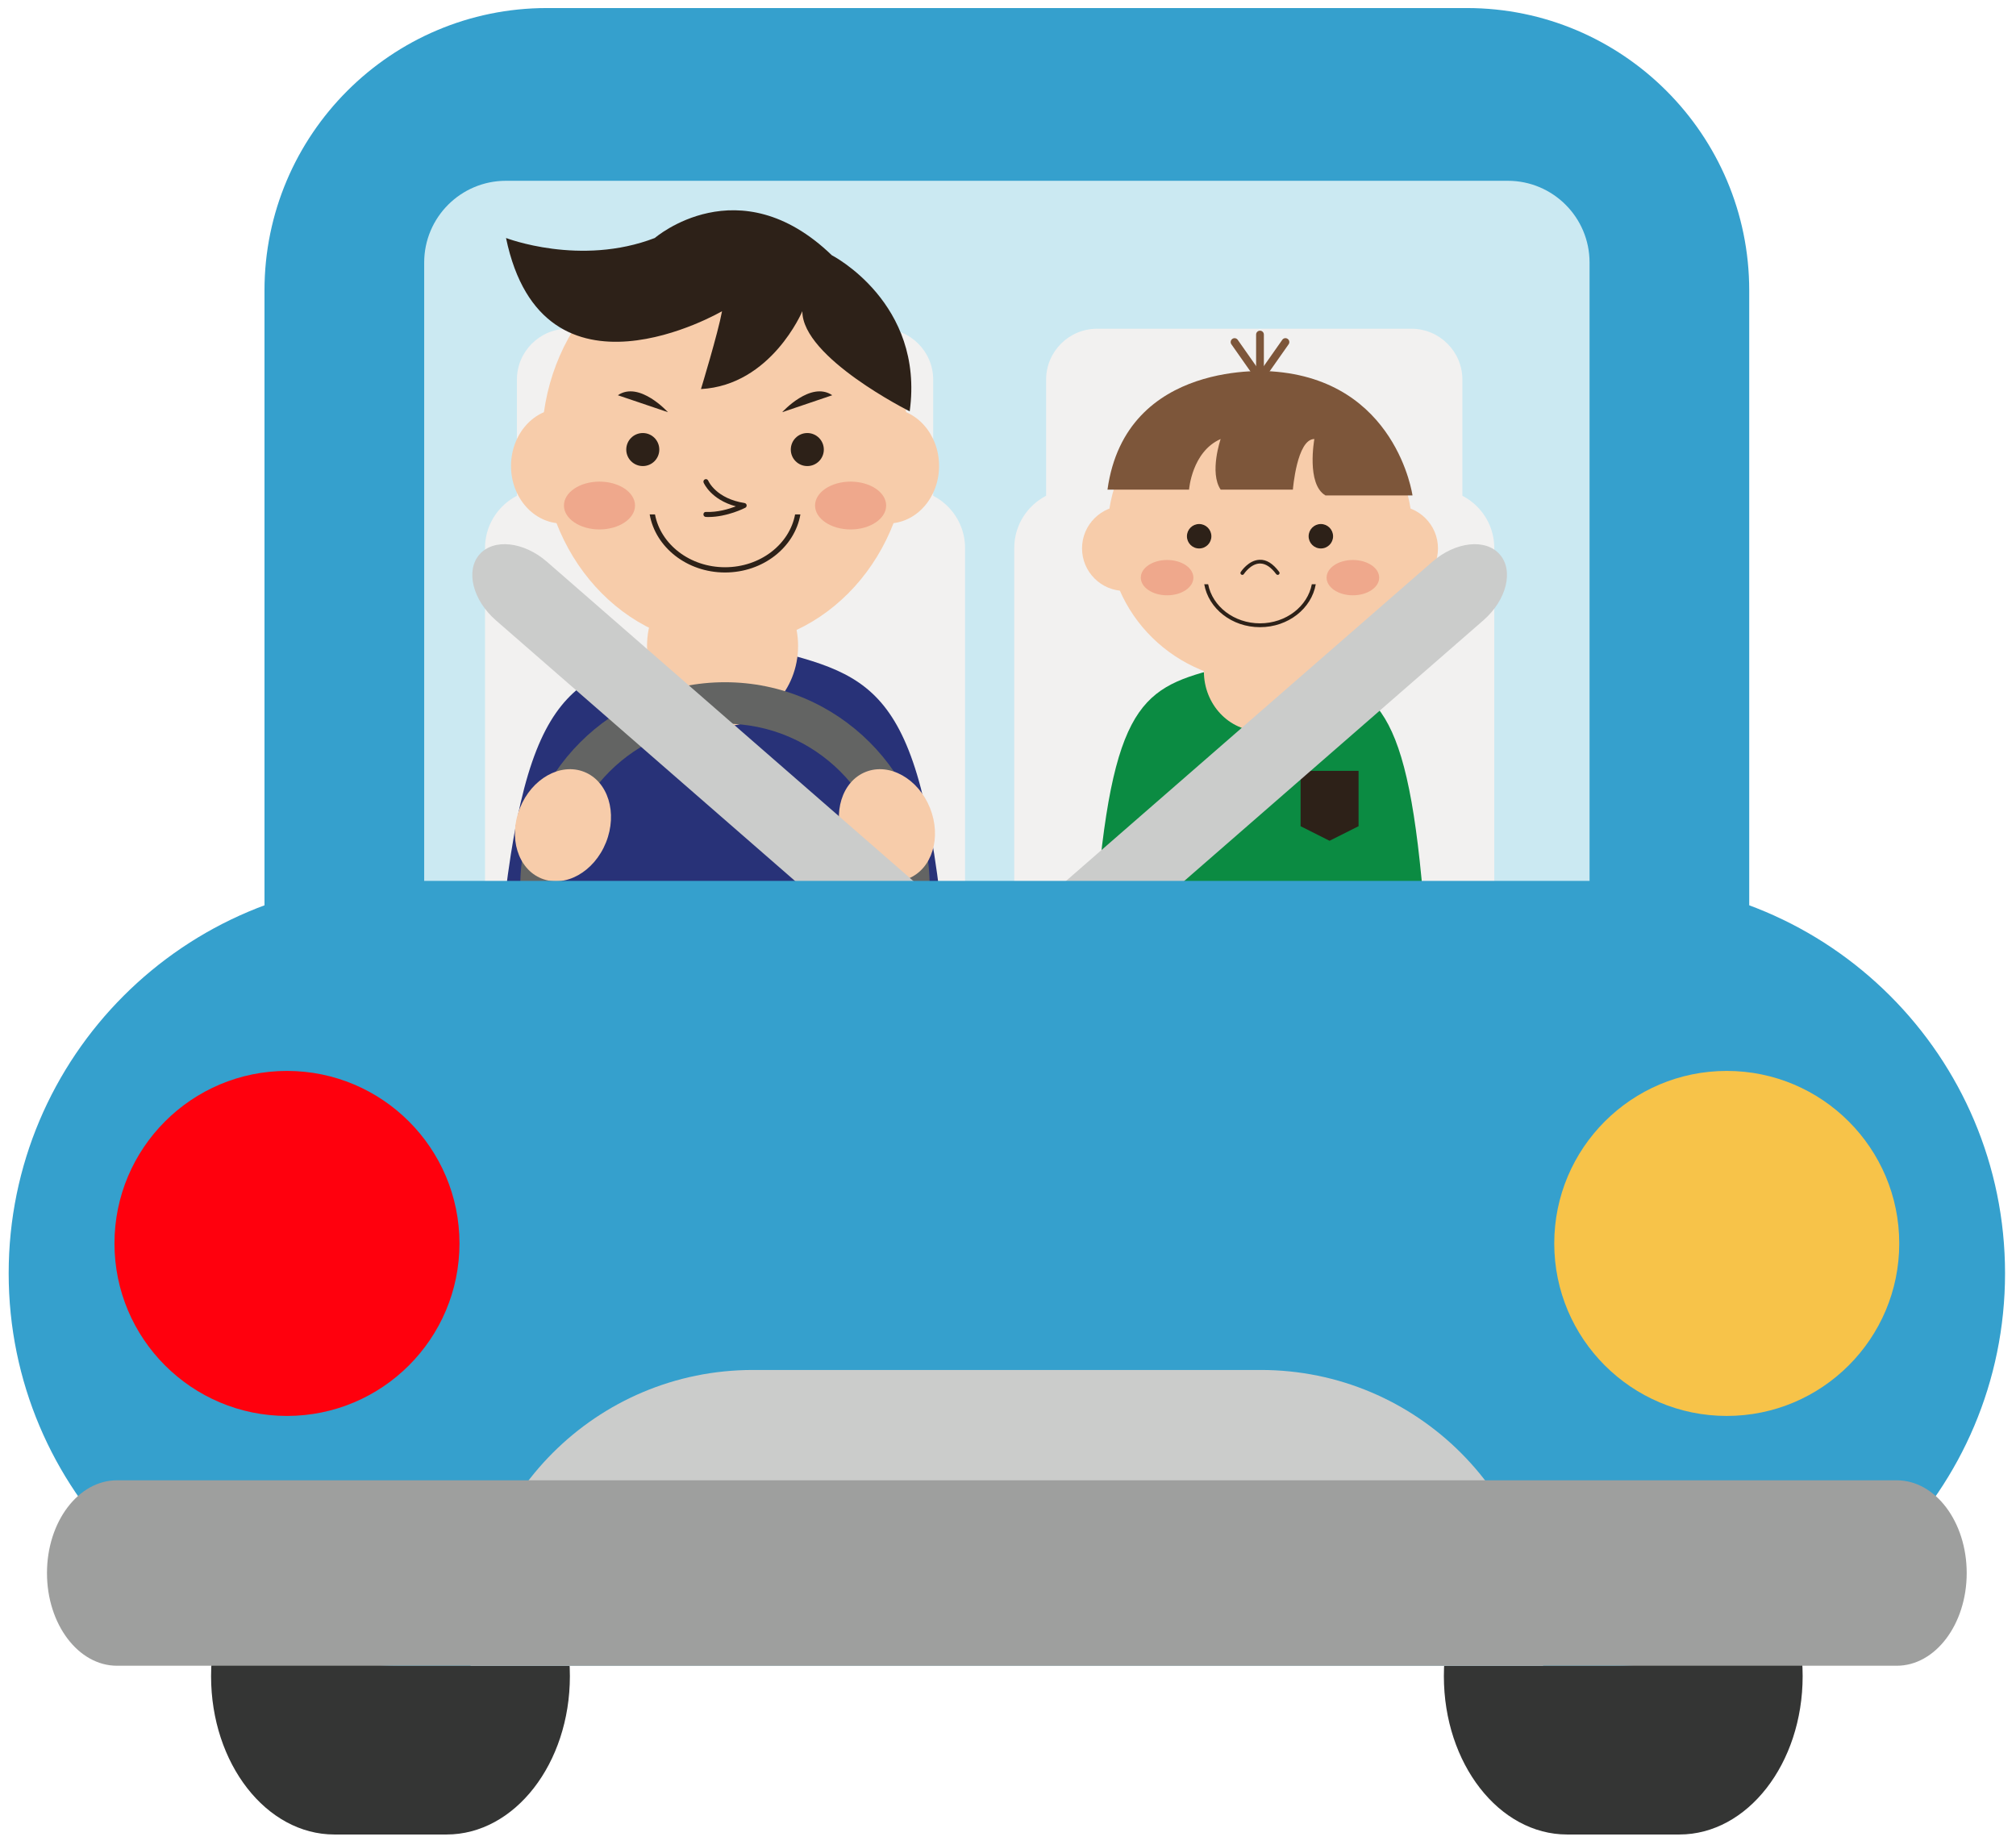 <?xml version="1.0" encoding="UTF-8"?>
<!DOCTYPE svg PUBLIC "-//W3C//DTD SVG 1.1//EN" "http://www.w3.org/Graphics/SVG/1.1/DTD/svg11.dtd">
<svg version="1.1" xmlns="http://www.w3.org/2000/svg" xmlns:xlink="http://www.w3.org/1999/xlink" x="0" y="0" width="495" height="453" viewBox="0, 0, 495, 453">
  <g id="Layer_1">
    <path d="M134.27,294.32 C96.044,294.32 64.942,263.219 64.942,224.984 L64.942,71.305 C64.942,33.086 96.044,1.976 134.27,1.976 L360.177,1.976 C398.404,1.976 429.497,33.086 429.497,71.305 L429.497,224.984 C429.497,263.219 398.404,294.32 360.177,294.32 L134.27,294.32" fill="#35A0CD"/>
    <path d="M390.294,231.82 C390.294,242.906 381.302,251.89 370.216,251.89 L124.231,251.89 C113.145,251.89 104.153,242.906 104.153,231.82 L104.153,64.469 C104.153,53.375 113.145,44.391 124.231,44.391 L370.216,44.391 C381.302,44.391 390.294,53.375 390.294,64.469 L390.294,231.82" fill="#CBE9F2"/>
    <path d="M249.036,250.078 C249.036,258.047 255.497,264.492 263.458,264.492 L352.466,264.492 C360.435,264.492 366.896,258.047 366.896,250.078 L366.896,134.57 C366.896,126.602 360.435,120.141 352.466,120.141 L263.458,120.141 C255.497,120.141 249.036,126.602 249.036,134.57 L249.036,250.078" fill="#F2F1F0"/>
    <path d="M256.856,193.398 C256.856,200.313 262.458,205.914 269.364,205.914 L346.552,205.914 C353.466,205.914 359.068,200.313 359.068,193.398 L359.068,93.219 C359.068,86.328 353.466,80.719 346.552,80.719 L269.364,80.719 C262.458,80.719 256.856,86.328 256.856,93.219 L256.856,193.398" fill="#F2F1F0"/>
    <path d="M236.958,250.078 C236.958,258.047 230.497,264.492 222.528,264.492 L133.52,264.492 C125.552,264.492 119.091,258.047 119.091,250.078 L119.091,134.57 C119.091,126.602 125.552,120.141 133.52,120.141 L222.528,120.141 C230.497,120.141 236.958,126.602 236.958,134.57 L236.958,250.078" fill="#F2F1F0"/>
    <path d="M229.13,193.398 C229.13,200.313 223.536,205.914 216.622,205.914 L139.427,205.914 C132.521,205.914 126.919,200.313 126.919,193.398 L126.919,93.219 C126.919,86.328 132.521,80.719 139.427,80.719 L216.622,80.719 C223.536,80.719 229.13,86.328 229.13,93.219 L229.13,193.398" fill="#F2F1F0"/>
    <path d="M194.849,160.992 L159.981,160.992 C134.849,167.828 125.739,176.664 120.7,258.727 L234.122,258.727 C229.083,176.664 219.974,167.828 194.849,160.992" fill="#283278"/>
    <path d="M195.958,158.609 C195.958,169.508 187.653,178.336 177.411,178.336 C167.169,178.336 158.872,169.508 158.872,158.609 C158.872,147.711 167.169,138.867 177.411,138.867 C187.653,138.867 195.958,147.711 195.958,158.609" fill="#F7CCAA"/>
    <path d="M150.591,114.414 C150.591,122.203 144.966,128.531 138.028,128.531 C131.083,128.531 125.474,122.203 125.474,114.414 C125.474,106.617 131.083,100.289 138.028,100.289 C144.966,100.289 150.591,106.617 150.591,114.414" fill="#F7CCAA"/>
    <path d="M230.575,114.414 C230.575,122.203 224.966,128.531 218.021,128.531 C211.075,128.531 205.458,122.203 205.458,114.414 C205.458,106.617 211.075,100.289 218.021,100.289 C224.966,100.289 230.575,106.617 230.575,114.414" fill="#F7CCAA"/>
    <path d="M223.021,108.883 C223.021,136.344 202.872,158.609 178.02,158.609 C153.177,158.609 133.02,136.344 133.02,108.883 C133.02,81.422 153.177,59.156 178.02,59.156 C202.872,59.156 223.021,81.422 223.021,108.883" fill="#F7CCAA"/>
    <path d="M161.88,110.391 C161.88,112.625 160.067,114.438 157.833,114.438 C155.591,114.438 153.77,112.625 153.77,110.391 C153.77,108.141 155.591,106.328 157.833,106.328 C160.067,106.328 161.88,108.141 161.88,110.391" fill="#2D2118"/>
    <path d="M202.278,110.391 C202.278,112.625 200.458,114.438 198.224,114.438 C195.981,114.438 194.169,112.625 194.169,110.391 C194.169,108.141 195.981,106.328 198.224,106.328 C200.458,106.328 202.278,108.141 202.278,110.391" fill="#2D2118"/>
    <path d="M155.919,124.125 C155.919,127.359 152.013,130 147.192,130 C142.372,130 138.466,127.359 138.466,124.125 C138.466,120.883 142.372,118.258 147.192,118.258 C152.013,118.258 155.919,120.883 155.919,124.125" fill="#EFA88C"/>
    <path d="M217.583,124.125 C217.583,127.359 213.677,130 208.856,130 C204.036,130 200.122,127.359 200.122,124.125 C200.122,120.883 204.036,118.258 208.856,118.258 C213.677,118.258 217.583,120.883 217.583,124.125" fill="#EFA88C"/>
    <path d="M195.224,126.312 C193.833,133.672 186.661,139.281 178.02,139.281 C169.395,139.281 162.216,133.672 160.825,126.312 L159.521,126.312 C160.927,134.375 168.677,140.57 178.02,140.57 C187.372,140.57 195.13,134.375 196.528,126.312 L195.224,126.312" fill="#2D2118"/>
    <path d="M173.958,126.945 C173.739,126.945 173.52,126.937 173.302,126.93 C172.958,126.914 172.7,126.625 172.716,126.289 C172.731,125.937 172.974,125.664 173.364,125.703 C176.161,125.82 178.942,124.992 180.685,124.328 C174.583,122.695 172.841,118.68 172.763,118.5 C172.63,118.18 172.778,117.82 173.091,117.695 C173.396,117.555 173.771,117.711 173.895,118.023 C173.974,118.203 175.849,122.422 182.817,123.516 C183.075,123.562 183.286,123.766 183.325,124.031 C183.364,124.297 183.231,124.555 182.997,124.672 C182.81,124.773 178.528,126.945 173.958,126.945" fill="#2D2118"/>
    <path d="M177.286,76.414 C177.286,76.414 133.341,102.109 124.247,58.437 C124.247,58.437 142.481,65.484 160.778,58.437 C160.778,58.437 181.356,40.601 204.239,62.672 C204.239,62.672 227.036,74.344 223.364,101 C223.364,101 196.966,87.812 197.005,76.414 C197.005,76.414 189.388,94.586 172.114,95.531 C172.114,95.531 176.325,81.703 177.286,76.414" fill="#2D2118"/>
    <path d="M151.7,97.047 L164.005,101.211 C164.005,101.211 156.981,93.445 151.7,97.047" fill="#2D2118"/>
    <path d="M204.349,97.047 L192.052,101.211 C192.052,101.211 199.075,93.445 204.349,97.047" fill="#2D2118"/>
    <path d="M177.997,268.047 C150.286,268.047 127.739,245.492 127.739,217.773 C127.739,190.062 150.286,167.515 177.997,167.515 C205.724,167.515 228.271,190.062 228.271,217.773 C228.271,245.492 205.724,268.047 177.997,268.047 z M177.997,177.695 C155.895,177.695 137.911,195.672 137.911,217.773 C137.911,239.883 155.895,257.867 177.997,257.867 C200.106,257.867 218.091,239.883 218.091,217.773 C218.091,195.672 200.106,177.695 177.997,177.695" fill="#636463"/>
    <path d="M148.794,206.852 C145.895,214.086 138.817,218.062 132.989,215.719 C127.145,213.398 124.763,205.625 127.661,198.398 C130.552,191.172 137.622,187.203 143.466,189.539 C149.302,191.875 151.685,199.625 148.794,206.852" fill="#F7CCAA"/>
    <path d="M207.208,206.852 C210.106,214.086 217.177,218.062 223.021,215.719 C228.856,213.398 231.239,205.625 228.349,198.398 C225.458,191.172 218.38,187.203 212.544,189.539 C206.708,191.875 204.317,199.625 207.208,206.852" fill="#F7CCAA"/>
    <path d="M230.2,234.156 C226.739,238.133 219.325,237.32 213.63,232.367 L121.755,152.313 C116.067,147.359 114.263,140.117 117.724,136.148 C121.192,132.172 128.599,132.977 134.286,137.93 L226.161,217.984 C231.849,222.945 233.653,230.195 230.2,234.156" fill="#CBCCCB"/>
    <path d="M322.036,164.734 L296.716,164.734 C278.458,169.695 271.849,176.109 268.192,235.703 L350.56,235.703 C346.903,176.109 340.286,169.695 322.036,164.734" fill="#0B8B42"/>
    <path d="M333.575,202.867 L326.45,206.445 L319.341,202.867 L319.341,189.273 L333.575,189.273 L333.575,202.867" fill="#2D2118"/>
    <path d="M323.146,164.852 C323.146,172.945 316.981,179.508 309.372,179.508 C301.771,179.508 295.599,172.945 295.599,164.852 C295.599,156.758 301.771,150.195 309.372,150.195 C316.981,150.195 323.146,156.758 323.146,164.852" fill="#F7CCAA"/>
    <path d="M286.567,134.648 C286.567,140.414 281.888,145.094 276.122,145.094 C270.356,145.094 265.677,140.414 265.677,134.648 C265.677,128.883 270.356,124.195 276.122,124.195 C281.888,124.195 286.567,128.883 286.567,134.648" fill="#F7CCAA"/>
    <path d="M353.075,134.648 C353.075,140.414 348.396,145.094 342.63,145.094 C336.864,145.094 332.177,140.414 332.177,134.648 C332.177,128.883 336.864,124.195 342.63,124.195 C348.396,124.195 353.075,128.883 353.075,134.648" fill="#F7CCAA"/>
    <path d="M346.786,130.555 C346.786,150.875 330.044,167.344 309.372,167.344 C288.716,167.344 271.958,150.875 271.958,130.555 C271.958,110.25 288.716,93.773 309.372,93.773 C330.044,93.773 346.786,110.25 346.786,130.555" fill="#F7CCAA"/>
    <path d="M297.435,131.68 C297.435,133.336 296.091,134.672 294.435,134.672 C292.778,134.672 291.435,133.336 291.435,131.68 C291.435,130.015 292.778,128.672 294.435,128.672 C296.091,128.672 297.435,130.015 297.435,131.68" fill="#2D2118"/>
    <path d="M327.317,131.68 C327.317,133.336 325.974,134.672 324.317,134.672 C322.661,134.672 321.317,133.336 321.317,131.68 C321.317,130.015 322.661,128.672 324.317,128.672 C325.974,128.672 327.317,130.015 327.317,131.68" fill="#2D2118"/>
    <path d="M293.021,141.836 C293.021,144.234 290.13,146.172 286.567,146.172 C282.997,146.172 280.106,144.234 280.106,141.836 C280.106,139.437 282.997,137.5 286.567,137.5 C290.13,137.5 293.021,139.437 293.021,141.836" fill="#EFA88C"/>
    <path d="M338.638,141.836 C338.638,144.234 335.747,146.172 332.177,146.172 C328.614,146.172 325.724,144.234 325.724,141.836 C325.724,139.437 328.614,137.5 332.177,137.5 C335.747,137.5 338.638,139.437 338.638,141.836" fill="#EFA88C"/>
    <path d="M322.099,143.453 C321.067,148.883 315.763,153.055 309.372,153.055 C302.989,153.055 297.685,148.883 296.645,143.453 L295.685,143.453 C296.724,149.422 302.45,154 309.372,154 C316.294,154 322.036,149.422 323.067,143.453 L322.099,143.453" fill="#2D2118"/>
    <path d="M271.927,120.219 L291.958,120.219 C291.958,120.219 292.63,110.914 299.716,107.797 C299.716,107.797 296.88,116.031 299.716,120.219 L317.45,120.219 C317.45,120.219 318.427,107.797 322.724,107.797 C322.724,107.797 320.692,118.875 325.45,121.648 L346.817,121.648 C346.817,121.648 342.872,93.258 312.255,91.188 C312.255,91.188 276.403,87.984 271.927,120.219" fill="#7D563A"/>
    <path d="M309.372,93.289 C308.849,93.289 308.419,92.867 308.419,92.344 L308.419,82.148 C308.419,81.617 308.849,81.195 309.372,81.195 C309.895,81.195 310.325,81.617 310.325,82.148 L310.325,92.344 C310.325,92.867 309.895,93.289 309.372,93.289" fill="#7D563A"/>
    <path d="M309.755,93.289 C309.567,93.289 309.38,93.242 309.208,93.125 C308.778,92.82 308.677,92.227 308.974,91.797 L314.841,83.445 C315.138,83.008 315.731,82.898 316.169,83.211 C316.599,83.515 316.708,84.109 316.403,84.539 L310.536,92.89 C310.356,93.148 310.052,93.289 309.755,93.289" fill="#7D563A"/>
    <path d="M308.989,93.289 C308.692,93.289 308.395,93.148 308.208,92.89 L302.349,84.539 C302.044,84.109 302.153,83.515 302.583,83.211 C303.005,82.906 303.606,83.008 303.911,83.445 L309.771,91.797 C310.075,92.227 309.966,92.82 309.536,93.125 C309.372,93.242 309.185,93.289 308.989,93.289" fill="#7D563A"/>
    <path d="M313.724,141.156 C313.583,141.156 313.442,141.094 313.356,140.977 C312.067,139.242 310.731,138.367 309.396,138.367 L309.286,138.367 C307.052,138.445 305.435,140.922 305.419,140.945 C305.286,141.156 305.005,141.234 304.786,141.086 C304.575,140.945 304.505,140.664 304.645,140.453 C304.724,140.336 306.536,137.555 309.247,137.453 C310.981,137.359 312.575,138.398 314.091,140.43 C314.239,140.633 314.192,140.914 313.997,141.07 C313.911,141.125 313.817,141.156 313.724,141.156" fill="#2D2118"/>
    <path d="M255.786,234.156 C259.247,238.133 266.661,237.32 272.349,232.367 L364.224,152.313 C369.912,147.359 371.724,140.117 368.255,136.148 C364.81,132.172 357.388,132.977 351.7,137.93 L259.825,217.984 C254.138,222.945 252.333,230.195 255.786,234.156" fill="#CBCCCB"/>
    <path d="M139.927,411.562 C139.927,433.031 126.372,450.445 109.653,450.445 L82.099,450.445 C65.38,450.445 51.825,433.031 51.825,411.562 C51.825,390.094 65.38,372.695 82.099,372.695 L109.653,372.695 C126.372,372.695 139.927,390.094 139.927,411.562" fill="#343534"/>
    <path d="M442.615,411.562 C442.615,433.031 429.068,450.445 412.349,450.445 L384.787,450.445 C368.068,450.445 354.521,433.031 354.521,411.562 C354.521,390.094 368.068,372.695 384.787,372.695 L412.349,372.695 C429.068,372.695 442.615,390.094 442.615,411.562" fill="#343534"/>
    <path d="M492.31,312.656 C492.31,365.867 449.177,409.008 395.951,409.008 L98.489,409.008 C45.278,409.008 2.13,365.867 2.13,312.656 C2.13,259.43 45.278,216.289 98.489,216.289 L395.951,216.289 C449.177,216.289 492.31,259.43 492.31,312.656" fill="#35A0CD"/>
    <path d="M112.817,305.313 C112.817,328.695 93.856,347.672 70.458,347.672 C47.067,347.672 28.106,328.695 28.106,305.313 C28.106,281.93 47.067,262.953 70.458,262.953 C93.856,262.953 112.817,281.93 112.817,305.313" fill="#FF000D"/>
    <path d="M466.333,305.313 C466.333,328.695 447.373,347.672 423.982,347.672 C400.583,347.672 381.623,328.695 381.623,305.313 C381.623,281.93 400.583,262.953 423.982,262.953 C447.373,262.953 466.333,281.93 466.333,305.313" fill="#F7C349"/>
    <path d="M309.583,336.383 L184.864,336.383 C146.489,336.383 115.395,367.476 115.395,405.836 C115.395,406.898 115.513,407.945 115.56,409.008 L378.88,409.008 C378.935,407.945 379.037,406.898 379.037,405.836 C379.037,367.476 347.935,336.383 309.583,336.383" fill="#CBCCCB"/>
    <path d="M482.896,386.25 C482.896,398.812 475.208,409.008 465.724,409.008 L28.716,409.008 C19.231,409.008 11.536,398.812 11.536,386.25 C11.536,373.672 19.231,363.476 28.716,363.476 L465.724,363.476 C475.208,363.476 482.896,373.672 482.896,386.25" fill="#9E9F9E"/>
  </g>
</svg>
